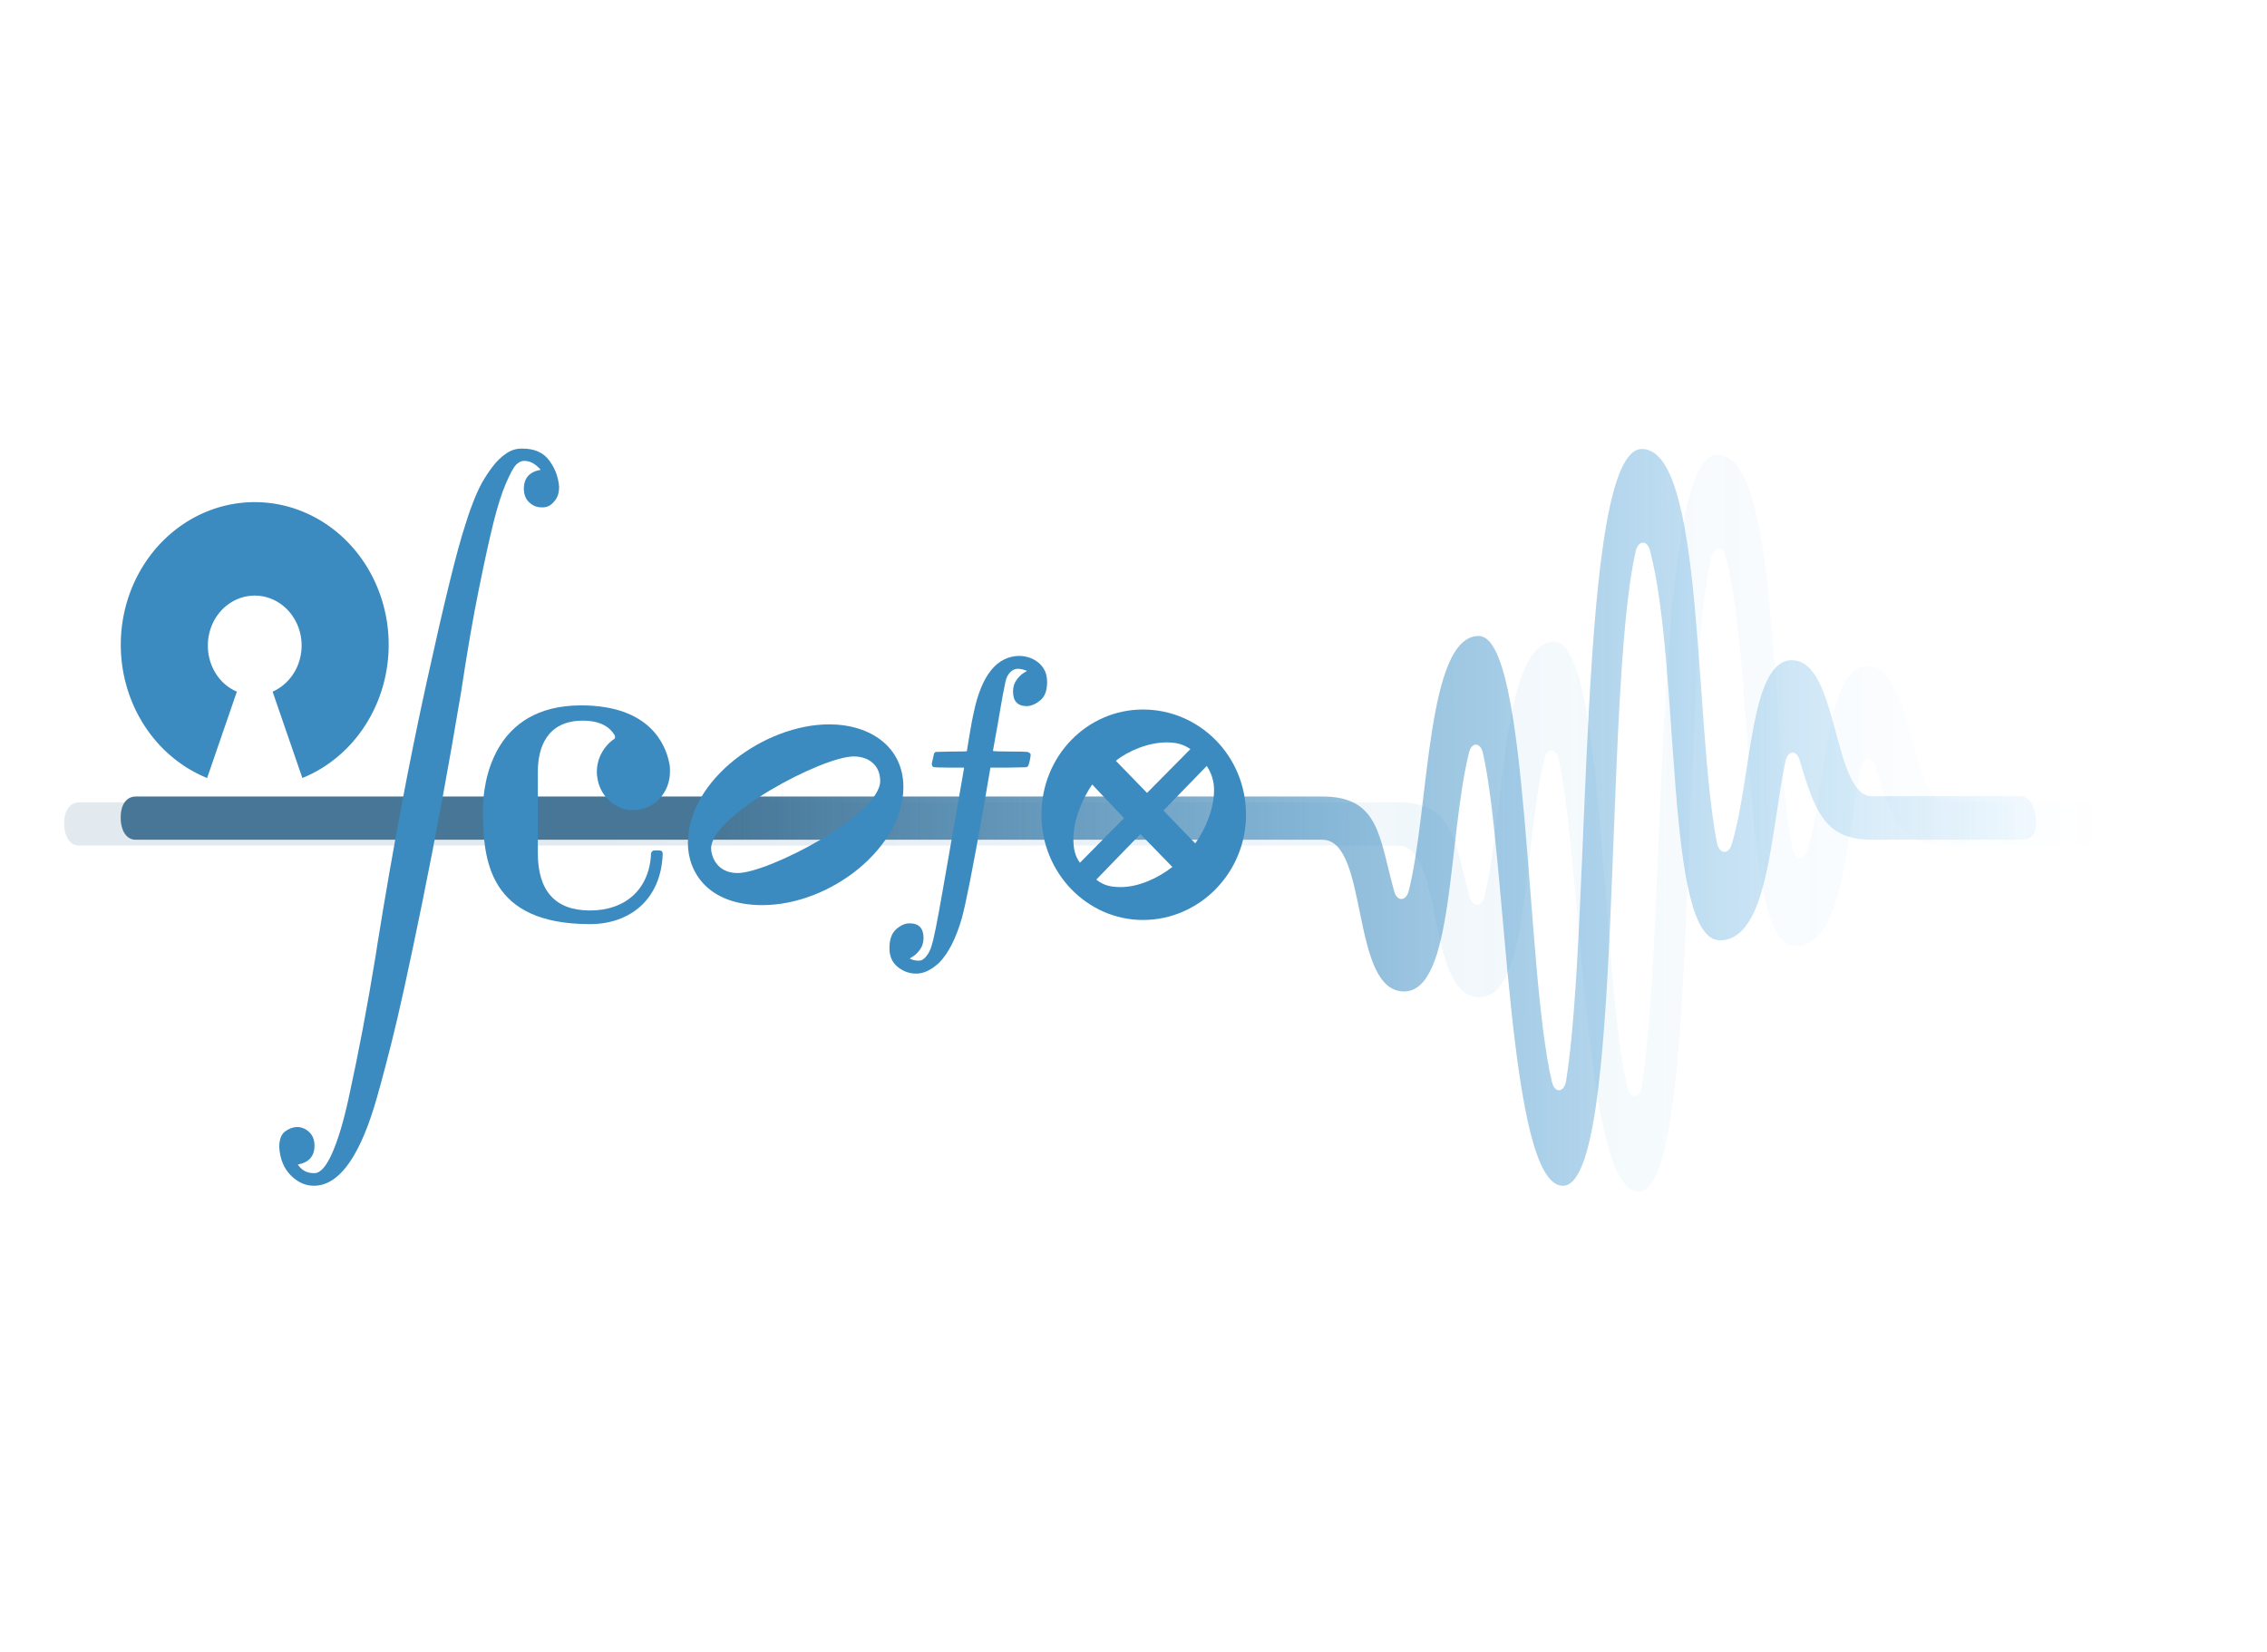 <?xml version="1.0" encoding="UTF-8" standalone="no"?>
<!-- Created with Inkscape (http://www.inkscape.org/) -->

<svg
   width="70.897mm"
   height="51.663mm"
   viewBox="0 0 70.897 51.663"
   version="1.1"
   id="svg1"
   xml:space="preserve"
   sodipodi:docname="oscofo.svg"
   inkscape:export-filename="oscofo.png"
   inkscape:export-xdpi="300"
   inkscape:export-ydpi="300"
   inkscape:version="1.4 (e7c3feb100, 2024-10-09)"
   xmlns:inkscape="http://www.inkscape.org/namespaces/inkscape"
   xmlns:sodipodi="http://sodipodi.sourceforge.net/DTD/sodipodi-0.dtd"
   xmlns:xlink="http://www.w3.org/1999/xlink"
   xmlns="http://www.w3.org/2000/svg"
   xmlns:svg="http://www.w3.org/2000/svg"><sodipodi:namedview
     id="namedview1"
     pagecolor="#ffffff"
     bordercolor="#000000"
     borderopacity="0.25"
     inkscape:showpageshadow="2"
     inkscape:pageopacity="0.0"
     inkscape:pagecheckerboard="0"
     inkscape:deskcolor="#d1d1d1"
     inkscape:document-units="mm"
     inkscape:zoom="2.7626761"
     inkscape:cx="202.34004"
     inkscape:cy="148.58781"
     inkscape:window-width="1912"
     inkscape:window-height="1052"
     inkscape:window-x="0"
     inkscape:window-y="0"
     inkscape:window-maximized="0"
     inkscape:current-layer="g5" /><defs
     id="defs1"><linearGradient
       id="linearGradient14"
       inkscape:collect="always"><stop
         style="stop-color:#477696;stop-opacity:1;"
         offset="0.265"
         id="stop15" /><stop
         style="stop-color:#229beb;stop-opacity:0;"
         offset="1"
         id="stop16" /></linearGradient><linearGradient
       id="linearGradient8"><stop
         style="stop-color:#1ac0c6;stop-opacity:1;"
         offset="0"
         id="stop7" /><stop
         style="stop-color:#000000;stop-opacity:0.7;"
         offset="1"
         id="stop8" /></linearGradient><linearGradient
       id="linearGradient6"><stop
         style="stop-color:#000000;stop-opacity:0.698;"
         offset="0"
         id="stop5" /><stop
         style="stop-color:#1ac0c6;stop-opacity:1;"
         offset="1"
         id="stop6" /></linearGradient><linearGradient
       id="linearGradient4"><stop
         style="stop-color:#1ac0c6;stop-opacity:1;"
         offset="0"
         id="stop3" /><stop
         style="stop-color:#ffffff;stop-opacity:0.7;"
         offset="1"
         id="stop4" /></linearGradient><linearGradient
       id="linearGradient2"><stop
         style="stop-color:#ffffff;stop-opacity:0.698;"
         offset="0"
         id="stop1" /><stop
         style="stop-color:#1ac0c6;stop-opacity:1;"
         offset="1"
         id="stop2" /></linearGradient><linearGradient
       id="linearGradient197"><stop
         style="stop-color:#277dd9;stop-opacity:1;"
         offset="0"
         id="stop197" /><stop
         style="stop-color:#000000;stop-opacity:0.7;"
         offset="1"
         id="stop198" /></linearGradient><linearGradient
       id="linearGradient195"><stop
         style="stop-color:#000000;stop-opacity:0.698;"
         offset="0"
         id="stop195" /><stop
         style="stop-color:#277dd9;stop-opacity:1;"
         offset="1"
         id="stop196" /></linearGradient><path
       id="MJX-5-TEX-LO-222B-4"
       d="m 114,-798 q 18,-26 51,-26 h 2 q 28,0 56,60 28,60 52,164 24,104 45,209 21,105 42,227 3,21 5,31 72,425 156,788 84,363 122,472 6,18 10,30 4,12 17,44 13,32 27,56 14,24 34,49 20,25 44,40 24,15 51,14 56,0 84,-35 28,-35 32,-80 0,-25 -12,-40 -12,-15 -23,-19 -11,-4 -22,-3 -21,0 -38,15 -17,15 -17,41 0,48 53,57 l -3,4 q -3,3 -8,7 -5,4 -8,6 -15,10 -33,10 -14,0 -26,-12 -12,-12 -32,-56 -20,-44 -39,-116 Q 717,1067 689,936 661,805 633,628 574,293 510,-5 446,-303 410,-437 374,-571 355,-629 278,-862 165,-862 q -40,0 -73,31 -33,31 -37,85 0,35 19,48 19,13 38,13 21,0 38,-15 17,-15 17,-41 0,-48 -53,-57 z" /><path
       id="MJX-7-TEX-I-1D453"
       d="m 118,-162 q 2,0 6,-2 4,-2 11,-3 7,-1 12,-1 13,0 24,13 11,13 16,29 10,27 34,153 24,126 46,240 22,114 22,115 v 3 h -47 q -47,0 -50,2 -4,3 -4,10 l 7,28 q 2,5 8,5 6,0 47,1 48,0 48,1 0,2 9,50 9,48 12,58 37,165 146,165 37,-2 61,-22 24,-20 24,-53 0,-36 -21,-52 -21,-16 -42,-17 -44,0 -44,42 0,19 11,33 11,14 24,21 l 9,5 q -16,6 -30,6 -12,0 -23,-10 -11,-10 -15,-28 -7,-29 -16,-78 -9,-49 -16,-83 -7,-34 -7,-36 0,-2 55,-2 45,0 52,-1 7,-1 11,-6 1,-4 -2,-17 -3,-13 -5,-16 -2,-5 -9,-5 -7,0 -54,-1 H 372 L 349,263 Q 301,15 282,-47 q -27,-85 -70,-126 -37,-32 -73,-32 -32,0 -58,19 -26,19 -26,54 0,37 21,54 21,17 42,17 44,0 44,-42 0,-19 -11,-33 -11,-14 -24,-21 z" /><filter
       style="color-interpolation-filters:sRGB"
       id="filter195"
       x="-0.025"
       y="-0.038"
       width="1.05"
       height="1.076"><feGaussianBlur
         stdDeviation="1.124"
         id="feGaussianBlur195" /></filter><linearGradient
       xlink:href="#linearGradient195"
       id="linearGradient196"
       x1="336.598"
       y1="683.798"
       x2="2764.6"
       y2="683.798"
       gradientUnits="userSpaceOnUse" /><linearGradient
       xlink:href="#linearGradient197"
       id="linearGradient198"
       x1="336.598"
       y1="683.798"
       x2="2764.6"
       y2="683.798"
       gradientUnits="userSpaceOnUse" /><linearGradient
       xlink:href="#linearGradient8"
       id="linearGradient198-2"
       x1="336.598"
       y1="683.798"
       x2="2764.6"
       y2="683.798"
       gradientUnits="userSpaceOnUse" /><filter
       style="color-interpolation-filters:sRGB"
       id="filter195-6"
       x="-0.025"
       y="-0.038"
       width="1.05"
       height="1.076"><feGaussianBlur
         stdDeviation="1.124"
         id="feGaussianBlur195-4" /></filter><linearGradient
       xlink:href="#linearGradient6"
       id="linearGradient208"
       gradientUnits="userSpaceOnUse"
       x1="336.598"
       y1="683.798"
       x2="2764.6"
       y2="683.798" /><linearGradient
       xlink:href="#linearGradient4"
       id="linearGradient198-2-8"
       x1="336.598"
       y1="683.798"
       x2="2764.6"
       y2="683.798"
       gradientUnits="userSpaceOnUse" /><linearGradient
       xlink:href="#linearGradient2"
       id="linearGradient209"
       gradientUnits="userSpaceOnUse"
       x1="336.598"
       y1="683.798"
       x2="2764.6"
       y2="683.798" /><linearGradient
       inkscape:collect="always"
       xlink:href="#linearGradient14"
       id="linearGradient16"
       x1="3182.092"
       y1="5879.737"
       x2="7766.724"
       y2="5882.821"
       gradientUnits="userSpaceOnUse"
       gradientTransform="translate(189.503,9.326)" /><linearGradient
       inkscape:collect="always"
       xlink:href="#linearGradient14"
       id="linearGradient16-1"
       x1="2839.918"
       y1="5882.821"
       x2="7766.724"
       y2="5882.821"
       gradientUnits="userSpaceOnUse"
       gradientTransform="matrix(1.234,0,0,1.234,-1191.378,-1492.793)" /><filter
       inkscape:collect="always"
       style="color-interpolation-filters:sRGB"
       id="filter25"
       x="-0.035"
       y="-0.106"
       width="1.071"
       height="1.212"><feGaussianBlur
         inkscape:collect="always"
         stdDeviation="89.636"
         id="feGaussianBlur25" /></filter></defs><g
     id="layer1"
     transform="translate(-257.943,-49.326)"><g
       id="g209-7"
       style="fill:#dfb649;fill-opacity:1;stroke:none;stroke-width:7.334;stroke-dasharray:none;stroke-opacity:1"
       transform="matrix(0.013,0,0,-0.014,224.35,158.822)"
       inkscape:label="image"><rect
         style="fill:none;fill-rule:evenodd;stroke:none;stroke-width:29.335;stroke-dasharray:none;stroke-opacity:1"
         id="rect209"
         width="5290.282"
         height="3673.929"
         x="2535.211"
         y="-7834.227"
         transform="scale(1,-1)"
         ry="375.697"
         inkscape:label="size"
         inkscape:export-filename="oscofo-dark.svg"
         inkscape:export-xdpi="300"
         inkscape:export-ydpi="300" /><g
         id="g1"
         transform="translate(-36.914,96.775)"><g
           id="g210"
           inkscape:label="logo"
           style="fill:#dfb649;fill-opacity:1;stroke:none;stroke-width:7.334;stroke-dasharray:none;stroke-opacity:1"
           transform="translate(-55.022,26.991)"
           inkscape:export-filename="oscofo.png"
           inkscape:export-xdpi="300"
           inkscape:export-ydpi="300"><g
             id="g16"
             transform="matrix(0.81,0,0,0.81,996.073,1189.367)"
             style="stroke-width:9.051"><g
               id="g23"
               transform="translate(-36.854,-122.589)"><g
                 id="g25"
                 transform="translate(-1.012)"
                 inkscape:export-filename="oscofo.svg"
                 inkscape:export-xdpi="300"
                 inkscape:export-ydpi="300"><g
                   id="g26"><g
                     id="g2"
                     inkscape:export-filename="oscofo.svg"
                     inkscape:export-xdpi="300"
                     inkscape:export-ydpi="300"><g
                       id="g24"
                       inkscape:export-filename="oscofo.svg"
                       inkscape:export-xdpi="300"
                       inkscape:export-ydpi="300"><g
                         id="g3"
                         transform="translate(0,147.594)"><g
                           id="g4"><g
                             id="g5"
                             inkscape:export-filename="oscofo.svg"
                             inkscape:export-xdpi="300"
                             inkscape:export-ydpi="300"><path
                               d="m 7658.779,6172.804 c -127.379,0 -119.503,-327.286 -179.609,-508.397 -10.104,-30.1 -37.621,-26.269 -44.26,6.263 -68.249,337.394 -37.09,1084.564 -222.185,1084.564 -193.774,0 -149.743,-1310.302 -225.161,-1742.604 -5.584,-32.851 -33.727,-35.659 -41.958,-3.777 -79.67,308.422 -66.871,1230.662 -217.621,1230.662 -155.974,0 -146.553,-475.151 -207.632,-702.221 -8.062,-30.424 -34.701,-31.396 -43.64,-1.61 -44.528,149.717 -44.219,260.954 -212.405,260.954 H 2346.87 c -24.356,0 -44.477,-18.576 -44.477,-57.804 0,-39.268 19.424,-61.371 43.753,-61.371 h 3917.438 c 139.153,0 81.903,-418.494 242.658,-418.494 149.07,0 129.098,419.283 192.923,659.056 7.797,29.668 33.815,28.806 41.249,-1.062 71.259,-292.153 73.789,-1194.045 237.642,-1194.045 183.858,0 118.349,1355.932 216.254,1750.556 7.352,30.101 33.991,31.666 42.403,1.619 91.088,-321.123 43.108,-1074.987 207.49,-1074.987 145.085,0 151.139,303.562 194.78,493.667 7.158,30.261 33.021,32.418 41.96,3.786 45.675,-142.861 75.823,-220.082 213.387,-220.082 h 443.197 c 24.356,0 45.857,9.466 45.857,48.691 0,39.379 -19.84,71.366 -44.172,71.366 h -443.197 c -117.115,0 -98.877,374.921 -237.237,374.921 z"
                               id="path1-0-0-1-9-0"
                               style="opacity:0.385;fill:url(#linearGradient16-1);fill-opacity:1;stroke:none;stroke-width:729.929;stroke-dasharray:none;stroke-opacity:1;filter:url(#filter25)"
                               sodipodi:nodetypes="cccsccsccssssssccsccsccssssscc"
                               inkscape:label="wave"
                               transform="translate(-1.1715852e-5,-4.2452533e-5)" /><g
                               id="g6"
                               transform="translate(-195.997,-36.514)"
                               inkscape:export-filename="oscofo.svg"
                               inkscape:export-xdpi="300"
                               inkscape:export-ydpi="300"><path
                                 d="m 7179.566,6234.276 c -103.217,0 -96.835,-265.204 -145.54,-411.961 -8.188,-24.39 -30.485,-21.286 -35.864,5.075 -55.303,273.395 -30.054,878.837 -180.04,878.837 -157.017,0 -121.338,-1061.754 -182.451,-1412.055 -4.524,-26.62 -27.329,-28.895 -33.999,-3.061 -64.557,249.918 -54.186,997.222 -176.341,997.222 -126.388,0 -118.754,-385.021 -168.247,-569.019 -6.533,-24.653 -28.119,-25.441 -35.362,-1.305 -36.081,121.317 -35.831,211.455 -172.115,211.455 H 3192.895 c -19.736,0 -36.04,-15.052 -36.04,-46.84 0,-31.82 15.739,-49.73 35.454,-49.73 h 2856.713 c 112.757,0 66.367,-339.111 196.629,-339.111 120.793,0 104.609,339.751 156.328,534.042 6.318,24.041 27.4,23.342 33.425,-0.86 57.742,-236.736 59.792,-967.551 192.565,-967.551 148.983,0 95.9,1098.729 175.234,1418.498 5.958,24.391 27.544,25.659 34.36,1.312 73.81,-260.21 34.931,-871.076 168.132,-871.076 117.564,0 122.47,245.98 157.833,400.025 5.8,24.521 26.757,26.269 34.001,3.068 37.011,-115.762 61.441,-178.335 172.91,-178.335 h 359.128 c 19.736,0 37.158,7.671 37.158,39.455 0,31.909 -16.076,57.828 -35.794,57.828 h -359.128 c -94.9,0 -80.121,303.804 -192.236,303.804 z"
                                 id="path1-0-0-1-9"
                                 style="fill:url(#linearGradient16);fill-opacity:1;stroke:none;stroke-width:591.471;stroke-dasharray:none;stroke-opacity:1"
                                 sodipodi:nodetypes="cccsccsccssssssccsccsccssssscc"
                                 inkscape:label="wave"
                                 transform="matrix(1.234,0,0,1.234,-1229.245,-1467.787)" /><use
                                 data-c="222B"
                                 xlink:href="#MJX-5-TEX-LO-222B-4"
                                 id="use1-2-5-3"
                                 transform="matrix(0.935,0,0,0.915,3085.745,5564.383)"
                                 style="fill:#3b8bc0;fill-opacity:1;stroke:#fcc737;stroke-width:0;stroke-dasharray:none;stroke-opacity:1"
                                 inkscape:label="s" /><path
                                 fill="#3da639"
                                 stroke="#1d531d"
                                 stroke-width="3.704"
                                 stroke-linejoin="round"
                                 d="m 2922.969,5900.285 a 397.812,393.276 0 1 0 282.888,0 l -88.403,238.151 a 139.234,137.647 0 1 1 -192.276,126.722 c 0,-56.806 35.361,-107.058 86.193,-126.722 z"
                                 id="path1-2-4-0"
                                 style="fill:#3b8bc0;fill-opacity:1;stroke:none;stroke-width:72.767;stroke-dasharray:none;stroke-opacity:1"
                                 inkscape:label="o" /><use
                                 data-c="1D453"
                                 xlink:href="#MJX-7-TEX-I-1D453"
                                 id="use1-0-9-5-9"
                                 style="fill:#3b8bc0;fill-opacity:1;stroke:none;stroke-width:9.483;stroke-dasharray:none;stroke-opacity:1"
                                 transform="matrix(0.946,0,0,0.963,4897.458,5558.178)"
                                 inkscape:label="f" /><path
                                 class="TimeSig"
                                 d="m 4132.071,6007.978 c -30,-18.888 -51.562,-52.811 -51.562,-90.405 0,-4.77 0,-9.351 1.129,-14.119 5.997,-48.043 45.75,-85.636 94.874,-91.503 3.556,0 9.563,0 13.125,0 60,0 107.999,46.944 107.999,105.622 0,8.253 0,16.322 -2.25,24.573 -10.876,50.428 -57.75,158.435 -261.749,158.435 -261.563,0 -291.563,-212.348 -291.563,-288.631 0,-139.73 18,-314.669 318,-314.669 118.875,0 211.312,68.215 215.999,193.825 0,5.867 -3.563,9.352 -9.563,9.352 h -15.562 c -4.876,0 -9.562,-4.77 -9.562,-9.352 -4.876,-97.555 -75.75,-156.235 -181.312,-156.235 -104.438,0 -154.875,55.197 -154.875,158.435 v 224.265 c 0,65.65 26.437,140.832 133.312,140.832 56.438,0 81.562,-19.987 94.875,-39.975 1.129,-2.388 1.129,-3.479 1.129,-5.868 0,-1.097 0,-3.479 -2.442,-4.577"
                                 id="path10-4-7-8"
                                 style="fill:#3b8bc0;fill-opacity:1;stroke:#fcc737;stroke-width:0;stroke-dasharray:none;stroke-opacity:1"
                                 inkscape:label="c" /><path
                                 class="Note"
                                 d="m 4770.297,6048.218 c -191.089,0 -419.412,-152.57 -419.412,-327.481 0,-80.841 60.927,-171.09 220.629,-171.09 204.63,0 419.412,159.919 419.412,325.424 0,111.12 -98.468,173.147 -220.629,173.147 m -271.711,-410.086 c -64.927,0 -78.774,50.563 -78.774,67.613 0,92.306 330.791,253.989 423.412,253.989 47.389,0 78.774,-26.457 78.774,-67.613 0,-94.07 -332.944,-253.989 -423.412,-253.989"
                                 id="path16"
                                 style="fill:#3b8bc0;fill-opacity:1;stroke-width:174.213" /><path
                                 class="Note"
                                 d="m 5702.381,6089.16 c -165.57,0 -301.519,-127.7 -301.519,-290.228 0,-160.351 135.949,-290.228 301.519,-290.228 167.467,0 306.073,129.877 306.073,290.228 0,162.528 -138.606,290.228 -306.073,290.228 m 12.152,-230.005 -92.659,88.519 c 36.457,27.572 97.216,50.79 150.759,50.79 26.962,0 48.607,-4.353 70.631,-18.502 l -128.732,-120.807 m 48.607,-48.613 128.732,122.984 c 14.431,-20.679 21.647,-41.72 21.647,-67.115 0,-51.153 -26.583,-109.198 -55.823,-146.565 l -94.556,90.696 m -116.961,-21.041 -131.013,-122.984 c -14.81,18.502 -19.367,39.544 -19.367,64.939 0,53.692 26.582,111.738 55.823,150.918 l 94.558,-92.873 m 48.607,-43.897 94.935,-90.696 c -41.392,-30.111 -99.492,-55.506 -153.037,-55.506 -29.24,0 -51.266,4.353 -72.911,20.679 l 131.013,125.523"
                                 id="path19"
                                 style="fill:#3b8bc0;fill-opacity:1;stroke-width:214.993"
                                 inkscape:export-filename="oscofo.svg"
                                 inkscape:export-xdpi="300"
                                 inkscape:export-ydpi="300" /></g></g></g></g></g></g></g></g></g></g></g></g></g></g></svg>
